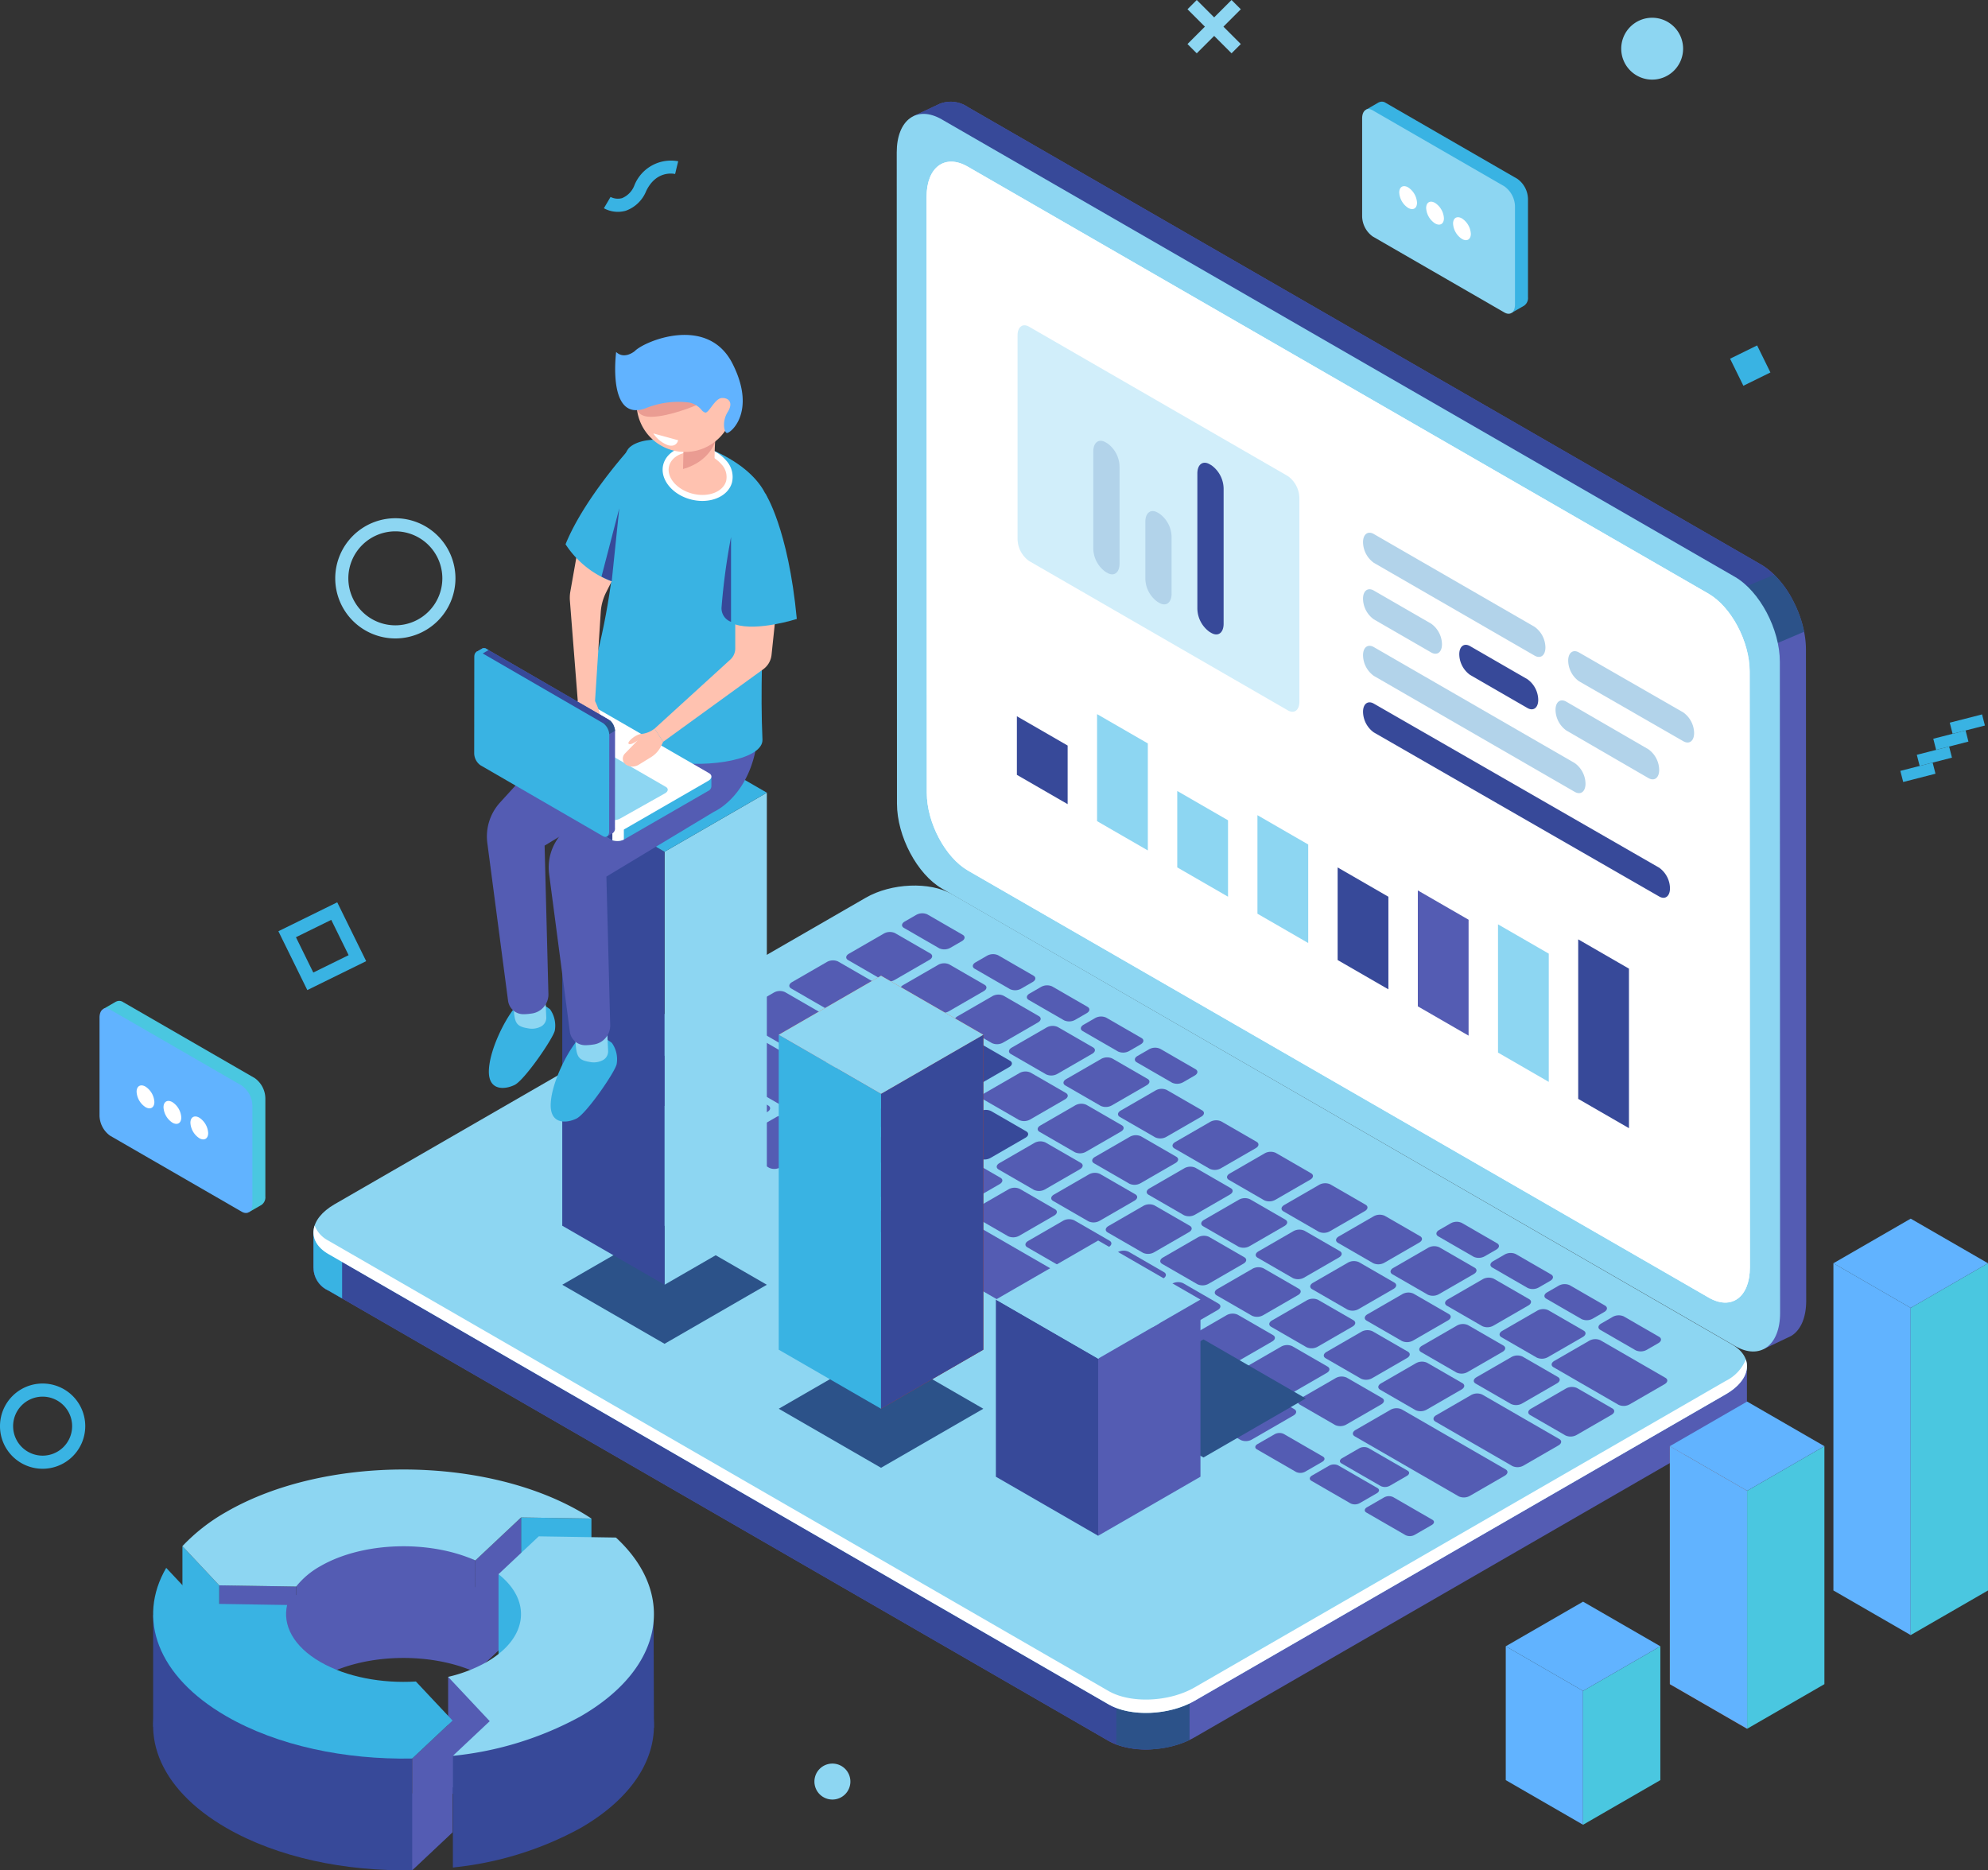 <svg xmlns="http://www.w3.org/2000/svg" width="306.958" height="288.831" viewBox="0 0 306.958 288.831">
  <rect x="0" y="0" width="306.958" height="288.831" fill="#333333" stroke="none"/>
  <g id="ent-sol" transform="translate(-1048.285 204.315)">
    <g id="Group_1738" data-name="Group 1738" transform="translate(1096.685 -188.619)">
      <g id="Group_1737" data-name="Group 1737">
        <g id="Group_1735" data-name="Group 1735" transform="translate(90.061)">
          <path id="Path_2871" data-name="Path 2871" d="M1325.8-116.518l-122.448-70.637a4.692,4.692,0,0,0-4.192-.564l0-.014-.2.093-.049.023-3.986,1.875,4.328,2.154c0,.082-.009.157-.009.239l.037,100.572c0,5.033,3.118,10.909,6.958,13.125L1325.421-.9l.677,5.609,4.353-2.076c1.434-.842,2.342-2.746,2.341-5.457l-.038-100.572C1332.752-108.427,1329.637-114.3,1325.8-116.518Z" transform="translate(-1192.366 187.993)" fill="#545cb3"/>
          <path id="Path_2872" data-name="Path 2872" d="M1325.8-116.518l-122.448-70.637a4.692,4.692,0,0,0-4.192-.564l0-.014-.2.093-.049.023-3.986,1.875,4.328,2.154c0,.082-.009.157-.009.239l.024,66.283,55.727,44.029,75.663-38.078A13.722,13.722,0,0,0,1325.8-116.518Z" transform="translate(-1192.366 187.993)" fill="#374999"/>
          <path id="Path_2873" data-name="Path 2873" d="M1332.661-112.024l-12,5.048,9.06,6.98,7.566-3.221A17.607,17.607,0,0,0,1332.661-112.024Z" transform="translate(-1197.185 185.082)" fill="#2c5289"/>
          <path id="Path_2874" data-name="Path 2874" d="M1321.707,4.255,1199.259-66.382c-3.841-2.216-6.956-8.092-6.958-13.125l-.037-100.571c0-5.033,3.11-7.317,6.951-5.1l122.448,70.637c3.841,2.216,6.956,8.092,6.958,13.125l.038,100.572C1328.66,4.185,1325.548,6.469,1321.707,4.255Z" transform="translate(-1192.264 187.918)" fill="#8dd6f2"/>
          <path id="Path_2875" data-name="Path 2875" d="M1317.818-2.932,1203.457-68.871c-3.514-2.027-6.365-7.4-6.366-12.01l-.035-92.031c0-4.606,2.847-6.7,6.361-4.669l114.361,65.939c3.514,2.027,6.364,7.4,6.366,12.01l.035,92.031C1324.18-3,1321.332-.9,1317.818-2.932Z" transform="translate(-1192.448 187.624)" fill="#fff"/>
          <path id="Path_2876" data-name="Path 2876" d="M1317.818-2.932,1203.457-68.871c-3.514-2.027-6.365-7.4-6.366-12.01l-.035-92.031c0-4.606,2.847-6.7,6.361-4.669l114.361,65.939c3.514,2.027,6.364,7.4,6.366,12.01l.035,92.031C1324.18-3,1321.332-.9,1317.818-2.932Z" transform="translate(-1192.448 187.624)" fill="#fff"/>
        </g>
        <path id="Path_2877" data-name="Path 2877" d="M1319.947,12.5l-16.467-2.174L1197.189-51.042c-3.408-1.968-9.36-1.72-13.3.551l-75.318,43.47-9.957-1.315v5.649l.01,0A3.876,3.876,0,0,0,1100.914.8l120.46,69.548c3.408,1.968,9.36,1.72,13.3-.551l82.025-47.341c2.214-1.278,3.317-2.924,3.252-4.471h0Z" transform="translate(-1098.614 182.796)" fill="#545cb3"/>
        <path id="Path_2878" data-name="Path 2878" d="M1240.082-25.411l-7.551-4.36h-83.025L1108.575-6.155l-9.957-1.315v5.649l.01,0a3.876,3.876,0,0,0,2.286,3.489l120.46,69.548a12.466,12.466,0,0,0,6.861,1.286Z" transform="translate(-1098.614 181.929)" fill="#374999"/>
        <path id="Path_2879" data-name="Path 2879" d="M1103.037-6l-4.419-.583V-.932l.01,0a3.876,3.876,0,0,0,2.286,3.489l2.123,1.226Z" transform="translate(-1098.614 181.041)" fill="#39b3e3"/>
        <path id="Path_2880" data-name="Path 2880" d="M1227.529,75.3a15.425,15.425,0,0,0,11.3-.7V62h-11.3Z" transform="translate(-1103.554 178.412)" fill="#2c5289"/>
        <path id="Path_2881" data-name="Path 2881" d="M1221.375,64.337,1100.914-5.211c-3.408-1.968-2.98-5.4.954-7.676l82.025-47.341c3.935-2.271,9.887-2.519,13.3-.551l120.46,69.548c3.408,1.968,2.98,5.4-.954,7.676l-82.025,47.34C1230.735,66.057,1224.783,66.3,1221.375,64.337Z" transform="translate(-1098.614 183.169)" fill="#8dd6f2"/>
        <path id="Path_2882" data-name="Path 2882" d="M1316.695,16.474,1234.67,63.815c-3.935,2.271-9.887,2.519-13.3.551L1100.915-5.182A4.479,4.479,0,0,1,1098.8-7.5c-.533,1.613.146,3.243,2.119,4.381l120.46,69.548c3.408,1.968,9.36,1.72,13.3-.551l82.025-47.341c2.645-1.527,3.7-3.579,3.073-5.359A6.4,6.4,0,0,1,1316.695,16.474Z" transform="translate(-1098.614 181.076)" fill="#fff"/>
        <g id="Group_1736" data-name="Group 1736" transform="translate(47.789 125.344)">
          <path id="Path_2883" data-name="Path 2883" d="M1154.052-27.208l-5.45-3.148c-.437-.252-.383-.693.122-.986l6.434-3.714a1.9,1.9,0,0,1,1.707-.07l5.451,3.147c.437.252.383.693-.123.986l-6.432,3.714A1.9,1.9,0,0,1,1154.052-27.208Z" transform="translate(-1148.307 56.798)" fill="#545cb3"/>
          <path id="Path_2884" data-name="Path 2884" d="M1162.805-22.155l-5.451-3.147c-.437-.253-.383-.694.123-.986L1163.91-30a1.9,1.9,0,0,1,1.708-.07l5.45,3.147c.438.253.383.694-.122.986l-6.434,3.714A1.894,1.894,0,0,1,1162.805-22.155Z" transform="translate(-1148.642 56.604)" fill="#545cb3"/>
          <path id="Path_2885" data-name="Path 2885" d="M1171.557-17.1l-5.45-3.147c-.438-.253-.383-.694.122-.986l6.434-3.714a1.9,1.9,0,0,1,1.707-.071l5.451,3.147c.438.253.383.694-.123.986l-6.433,3.715A1.9,1.9,0,0,1,1171.557-17.1Z" transform="translate(-1148.978 56.41)" fill="#545cb3"/>
          <path id="Path_2886" data-name="Path 2886" d="M1183.662-21.252l-5.45-3.147c-.437-.253-.383-.694.122-.986l5.4-3.118a1.894,1.894,0,0,1,1.707-.071l5.451,3.147c.438.253.383.694-.123.986l-5.4,3.118A1.9,1.9,0,0,1,1183.662-21.252Z" transform="translate(-1149.442 56.546)" fill="#545cb3"/>
          <path id="Path_2887" data-name="Path 2887" d="M1192.415-16.2l-5.451-3.147c-.438-.253-.383-.694.123-.986l5.4-3.118a1.9,1.9,0,0,1,1.708-.071l5.45,3.147c.438.253.383.694-.122.986l-5.4,3.119A1.9,1.9,0,0,1,1192.415-16.2Z" transform="translate(-1149.777 56.353)" fill="#545cb3"/>
          <path id="Path_2888" data-name="Path 2888" d="M1201.167-11.146l-5.45-3.147c-.437-.252-.383-.693.122-.986l5.4-3.118a1.9,1.9,0,0,1,1.707-.071l5.451,3.148c.438.252.383.693-.123.986l-5.4,3.118A1.9,1.9,0,0,1,1201.167-11.146Z" transform="translate(-1150.112 56.159)" fill="#545cb3"/>
          <path id="Path_2889" data-name="Path 2889" d="M1209.92-6.092l-5.451-3.148c-.437-.252-.383-.693.123-.986l5.4-3.118a1.9,1.9,0,0,1,1.708-.07l5.45,3.147c.438.253.383.693-.122.986l-5.4,3.118A1.9,1.9,0,0,1,1209.92-6.092Z" transform="translate(-1150.448 55.965)" fill="#545cb3"/>
          <path id="Path_2890" data-name="Path 2890" d="M1218.672-1.039l-5.45-3.147c-.439-.253-.383-.694.122-.986l5.4-3.119a1.9,1.9,0,0,1,1.707-.07l5.451,3.147c.438.253.383.694-.123.986l-5.4,3.118A1.894,1.894,0,0,1,1218.672-1.039Z" transform="translate(-1150.783 55.772)" fill="#545cb3"/>
          <path id="Path_2891" data-name="Path 2891" d="M1227.425,4.014,1221.974.868c-.437-.253-.383-.694.122-.986l5.4-3.118a1.894,1.894,0,0,1,1.707-.071l5.451,3.147c.437.253.382.694-.122.986l-5.4,3.119A1.9,1.9,0,0,1,1227.425,4.014Z" transform="translate(-1151.119 55.578)" fill="#545cb3"/>
          <path id="Path_2892" data-name="Path 2892" d="M1236.177,9.067l-5.451-3.147c-.438-.253-.383-.693.123-.986l5.4-3.118a1.9,1.9,0,0,1,1.707-.071l5.45,3.148c.439.252.383.693-.122.986L1237.884,9A1.9,1.9,0,0,1,1236.177,9.067Z" transform="translate(-1151.454 55.384)" fill="#545cb3"/>
          <path id="Path_2893" data-name="Path 2893" d="M1244.929,14.121l-5.45-3.148c-.438-.252-.383-.693.122-.986L1245,6.87a1.9,1.9,0,0,1,1.707-.07l5.451,3.147c.438.253.383.693-.123.986l-5.4,3.118A1.9,1.9,0,0,1,1244.929,14.121Z" transform="translate(-1151.79 55.191)" fill="#545cb3"/>
          <path id="Path_2894" data-name="Path 2894" d="M1253.682,19.174l-5.451-3.147c-.438-.253-.383-.694.123-.986l5.4-3.119a1.9,1.9,0,0,1,1.708-.07l5.45,3.147c.438.253.383.694-.122.986l-5.4,3.118A1.894,1.894,0,0,1,1253.682,19.174Z" transform="translate(-1152.125 54.997)" fill="#545cb3"/>
          <path id="Path_2895" data-name="Path 2895" d="M1262.434,24.227l-5.45-3.147c-.438-.253-.383-.694.122-.986l5.4-3.118a1.894,1.894,0,0,1,1.707-.071l5.451,3.147c.438.253.383.694-.123.986l-5.4,3.118A1.9,1.9,0,0,1,1262.434,24.227Z" transform="translate(-1152.461 54.803)" fill="#545cb3"/>
          <path id="Path_2896" data-name="Path 2896" d="M1196.558-23.644l-5.45-3.148c-.437-.252-.383-.693.122-.986l5.4-3.118a1.9,1.9,0,0,1,1.707-.07l5.451,3.147c.438.253.383.693-.123.986l-5.4,3.118A1.9,1.9,0,0,1,1196.558-23.644Z" transform="translate(-1149.936 56.638)" fill="#374999"/>
          <path id="Path_2897" data-name="Path 2897" d="M1187.675-28.773l-5.45-3.147c-.438-.253-.383-.694.122-.986l5.4-3.118a1.894,1.894,0,0,1,1.707-.071l5.451,3.147c.438.253.383.694-.123.986l-5.4,3.118A1.9,1.9,0,0,1,1187.675-28.773Z" transform="translate(-1149.595 56.835)" fill="#374999"/>
          <path id="Path_2898" data-name="Path 2898" d="M1178.527-34.054l-11.739-6.778c-.438-.252-.383-.693.123-.986l5.4-3.118a1.9,1.9,0,0,1,1.708-.07l11.738,6.777c.438.253.383.694-.122.986l-5.4,3.118A1.894,1.894,0,0,1,1178.527-34.054Z" transform="translate(-1149.004 57.176)" fill="#545cb3"/>
          <path id="Path_2899" data-name="Path 2899" d="M1184.835-40.25l-9.526-5.5c-.438-.252-.383-.693.123-.986l5.4-3.118a1.9,1.9,0,0,1,1.708-.07l9.526,5.5c.438.253.383.693-.123.986l-5.4,3.118A1.9,1.9,0,0,1,1184.835-40.25Z" transform="translate(-1149.33 57.365)" fill="#545cb3"/>
          <path id="Path_2900" data-name="Path 2900" d="M1205.311-18.591l-5.451-3.147c-.437-.253-.383-.694.123-.986l5.4-3.119a1.9,1.9,0,0,1,1.708-.07l5.45,3.147c.438.253.383.694-.122.986l-5.4,3.118A1.894,1.894,0,0,1,1205.311-18.591Z" transform="translate(-1150.271 56.444)" fill="#374999"/>
          <path id="Path_2901" data-name="Path 2901" d="M1214.063-13.538l-5.45-3.147c-.437-.253-.383-.694.122-.986l5.4-3.118a1.894,1.894,0,0,1,1.707-.071l5.451,3.147c.438.253.383.694-.123.986l-5.4,3.118A1.9,1.9,0,0,1,1214.063-13.538Z" transform="translate(-1150.607 56.251)" fill="#545cb3"/>
          <path id="Path_2902" data-name="Path 2902" d="M1222.816-8.485l-5.451-3.147c-.438-.253-.383-.694.123-.986l5.4-3.118a1.9,1.9,0,0,1,1.708-.071l5.45,3.147c.438.253.383.694-.122.986l-5.4,3.119A1.9,1.9,0,0,1,1222.816-8.485Z" transform="translate(-1150.942 56.057)" fill="#545cb3"/>
          <path id="Path_2903" data-name="Path 2903" d="M1231.568-3.432l-5.45-3.147c-.438-.252-.383-.693.122-.986l5.4-3.118a1.9,1.9,0,0,1,1.707-.07l5.451,3.147c.438.252.383.693-.123.986l-5.4,3.118A1.9,1.9,0,0,1,1231.568-3.432Z" transform="translate(-1151.278 55.863)" fill="#545cb3"/>
          <path id="Path_2904" data-name="Path 2904" d="M1240.321,1.622l-5.451-3.147c-.437-.253-.383-.694.123-.986l5.4-3.119a1.9,1.9,0,0,1,1.708-.07l5.45,3.147c.438.253.383.694-.122.986l-5.4,3.118A1.9,1.9,0,0,1,1240.321,1.622Z" transform="translate(-1151.613 55.67)" fill="#545cb3"/>
          <path id="Path_2905" data-name="Path 2905" d="M1249.073,6.675l-5.45-3.147c-.437-.253-.383-.694.122-.986l5.4-3.118a1.894,1.894,0,0,1,1.707-.071L1256.3,2.5c.437.253.383.694-.123.986l-5.4,3.118A1.9,1.9,0,0,1,1249.073,6.675Z" transform="translate(-1151.949 55.476)" fill="#545cb3"/>
          <path id="Path_2906" data-name="Path 2906" d="M1257.826,11.728l-5.451-3.147c-.438-.253-.383-.694.123-.986l5.4-3.118a1.9,1.9,0,0,1,1.708-.071l5.45,3.147c.438.253.383.694-.122.986l-5.4,3.119A1.9,1.9,0,0,1,1257.826,11.728Z" transform="translate(-1152.284 55.283)" fill="#545cb3"/>
          <path id="Path_2907" data-name="Path 2907" d="M1266.578,16.781l-5.45-3.147c-.438-.252-.383-.693.122-.986l5.4-3.118a1.9,1.9,0,0,1,1.707-.071l5.451,3.148c.438.252.383.693-.123.986l-5.4,3.118A1.9,1.9,0,0,1,1266.578,16.781Z" transform="translate(-1152.62 55.089)" fill="#545cb3"/>
          <path id="Path_2908" data-name="Path 2908" d="M1275.331,21.835l-5.451-3.148c-.438-.252-.383-.693.122-.986l5.4-3.118a1.9,1.9,0,0,1,1.707-.07l5.451,3.147c.438.253.383.693-.122.986l-5.4,3.118A1.9,1.9,0,0,1,1275.331,21.835Z" transform="translate(-1152.955 54.895)" fill="#545cb3"/>
          <path id="Path_2909" data-name="Path 2909" d="M1290.633,30.67,1278.741,23.8c-.437-.253-.383-.694.123-.986l5.4-3.119a1.9,1.9,0,0,1,1.708-.07l11.892,6.865c.438.253.383.694-.123.986l-5.4,3.119A1.9,1.9,0,0,1,1290.633,30.67Z" transform="translate(-1153.295 54.699)" fill="#545cb3"/>
          <path id="Path_2910" data-name="Path 2910" d="M1307.747,20.875l-10.037-5.8c-.438-.253-.383-.694.122-.986l5.4-3.118a1.9,1.9,0,0,1,1.707-.071l10.038,5.8c.438.253.383.694-.123.986l-5.4,3.119A1.9,1.9,0,0,1,1307.747,20.875Z" transform="translate(-1154.021 55.033)" fill="#545cb3"/>
          <path id="Path_2911" data-name="Path 2911" d="M1220.638-19.58l-5.45-3.147c-.438-.253-.383-.694.122-.986l5.4-3.118a1.894,1.894,0,0,1,1.707-.071l5.451,3.147c.438.253.383.694-.123.986l-5.4,3.118A1.9,1.9,0,0,1,1220.638-19.58Z" transform="translate(-1150.859 56.482)" fill="#545cb3"/>
          <path id="Path_2912" data-name="Path 2912" d="M1211.668-24.759l-5.45-3.147c-.437-.253-.383-.694.122-.986l5.4-3.118a1.894,1.894,0,0,1,1.707-.071l5.451,3.147c.438.253.383.694-.123.986l-5.4,3.119A1.9,1.9,0,0,1,1211.668-24.759Z" transform="translate(-1150.515 56.681)" fill="#545cb3"/>
          <path id="Path_2913" data-name="Path 2913" d="M1202.7-29.938l-5.451-3.147c-.438-.253-.383-.694.123-.986l5.4-3.118a1.9,1.9,0,0,1,1.707-.071l5.45,3.147c.439.253.383.694-.122.986l-5.4,3.119A1.9,1.9,0,0,1,1202.7-29.938Z" transform="translate(-1150.171 56.879)" fill="#374999"/>
          <path id="Path_2914" data-name="Path 2914" d="M1193.728-35.117l-5.451-3.147c-.438-.253-.383-.694.123-.986l5.4-3.118a1.9,1.9,0,0,1,1.708-.071l5.45,3.147c.438.253.383.694-.122.987l-5.4,3.118A1.9,1.9,0,0,1,1193.728-35.117Z" transform="translate(-1149.828 57.078)" fill="#545cb3"/>
          <path id="Path_2915" data-name="Path 2915" d="M1229.391-14.527l-5.451-3.147c-.438-.253-.383-.694.123-.986l5.4-3.118a1.9,1.9,0,0,1,1.708-.071l5.45,3.148c.438.252.383.693-.122.986l-5.4,3.118A1.9,1.9,0,0,1,1229.391-14.527Z" transform="translate(-1151.194 56.289)" fill="#545cb3"/>
          <path id="Path_2916" data-name="Path 2916" d="M1238.143-9.473l-5.45-3.148c-.438-.252-.383-.693.122-.986l5.4-3.118a1.9,1.9,0,0,1,1.707-.07l5.451,3.147c.437.252.383.693-.123.986l-5.4,3.118A1.9,1.9,0,0,1,1238.143-9.473Z" transform="translate(-1151.53 56.095)" fill="#545cb3"/>
          <path id="Path_2917" data-name="Path 2917" d="M1246.9-4.42l-5.451-3.147c-.438-.253-.383-.694.123-.986l5.4-3.119a1.9,1.9,0,0,1,1.708-.07l5.45,3.147c.438.253.383.694-.122.986l-5.4,3.118A1.894,1.894,0,0,1,1246.9-4.42Z" transform="translate(-1151.865 55.901)" fill="#545cb3"/>
          <path id="Path_2918" data-name="Path 2918" d="M1255.648.633l-5.45-3.147c-.437-.253-.383-.694.122-.986l5.4-3.118a1.894,1.894,0,0,1,1.707-.071l5.451,3.147c.438.253.383.694-.123.986l-5.4,3.118A1.9,1.9,0,0,1,1255.648.633Z" transform="translate(-1152.201 55.708)" fill="#545cb3"/>
          <path id="Path_2919" data-name="Path 2919" d="M1264.4,5.686,1258.95,2.54c-.438-.253-.383-.694.123-.986l5.4-3.118a1.9,1.9,0,0,1,1.708-.071l5.45,3.147c.438.253.383.694-.122.986l-5.4,3.119A1.9,1.9,0,0,1,1264.4,5.686Z" transform="translate(-1152.536 55.514)" fill="#545cb3"/>
          <path id="Path_2920" data-name="Path 2920" d="M1273.153,10.739l-5.45-3.147c-.438-.252-.383-.693.122-.986l5.4-3.118a1.9,1.9,0,0,1,1.707-.071l5.451,3.148c.438.252.383.693-.123.986l-5.4,3.118A1.9,1.9,0,0,1,1273.153,10.739Z" transform="translate(-1152.871 55.32)" fill="#545cb3"/>
          <path id="Path_2921" data-name="Path 2921" d="M1281.906,15.793l-5.451-3.147c-.438-.253-.383-.694.122-.986l5.4-3.119a1.9,1.9,0,0,1,1.707-.07l5.451,3.147c.438.253.383.694-.122.986l-5.4,3.118A1.9,1.9,0,0,1,1281.906,15.793Z" transform="translate(-1153.207 55.127)" fill="#545cb3"/>
          <path id="Path_2922" data-name="Path 2922" d="M1290.658,20.846l-5.451-3.147c-.437-.253-.383-.694.123-.986l5.4-3.118a1.894,1.894,0,0,1,1.707-.071l5.45,3.147c.438.253.383.694-.122.986l-5.4,3.118A1.894,1.894,0,0,1,1290.658,20.846Z" transform="translate(-1153.542 54.933)" fill="#545cb3"/>
          <path id="Path_2923" data-name="Path 2923" d="M1299.41,25.9l-5.45-3.147c-.438-.253-.383-.694.122-.986l5.4-3.118a1.894,1.894,0,0,1,1.707-.071l5.451,3.147c.438.253.383.694-.123.986l-5.4,3.119A1.9,1.9,0,0,1,1299.41,25.9Z" transform="translate(-1153.878 54.739)" fill="#545cb3"/>
          <path id="Path_2924" data-name="Path 2924" d="M1216.03-32.079l-5.451-3.147c-.437-.253-.383-.694.123-.986l5.4-3.118a1.9,1.9,0,0,1,1.708-.071l5.45,3.147c.438.253.383.694-.122.986l-5.4,3.119A1.9,1.9,0,0,1,1216.03-32.079Z" transform="translate(-1150.682 56.961)" fill="#545cb3"/>
          <path id="Path_2925" data-name="Path 2925" d="M1207.321-37.107l-5.451-3.147c-.437-.253-.383-.694.123-.986l5.4-3.118a1.9,1.9,0,0,1,1.708-.071l5.45,3.147c.438.253.383.694-.122.986l-5.4,3.119A1.9,1.9,0,0,1,1207.321-37.107Z" transform="translate(-1150.348 57.154)" fill="#545cb3"/>
          <path id="Path_2926" data-name="Path 2926" d="M1198.612-42.135l-5.451-3.147c-.438-.253-.383-.694.123-.986l5.4-3.118a1.9,1.9,0,0,1,1.708-.071l5.45,3.147c.438.253.383.694-.122.986l-5.4,3.118A1.894,1.894,0,0,1,1198.612-42.135Z" transform="translate(-1150.015 57.347)" fill="#545cb3"/>
          <path id="Path_2927" data-name="Path 2927" d="M1189.9-47.163l-5.451-3.147c-.438-.253-.383-.694.123-.986l5.4-3.118a1.9,1.9,0,0,1,1.708-.071l5.45,3.147c.438.253.383.694-.122.986l-5.4,3.118A1.894,1.894,0,0,1,1189.9-47.163Z" transform="translate(-1149.681 57.54)" fill="#545cb3"/>
          <path id="Path_2928" data-name="Path 2928" d="M1198.858-52.249l-5.45-3.148c-.437-.252-.383-.693.122-.986l1.786-1.03a1.894,1.894,0,0,1,1.707-.071l5.451,3.147c.438.253.383.694-.123.986l-1.785,1.031A1.9,1.9,0,0,1,1198.858-52.249Z" transform="translate(-1150.024 57.655)" fill="#545cb3"/>
          <path id="Path_2929" data-name="Path 2929" d="M1210.223-45.688l-5.45-3.147c-.438-.253-.383-.694.122-.986l1.786-1.031a1.9,1.9,0,0,1,1.707-.07l5.451,3.147c.438.253.383.693-.123.986l-1.785,1.031A1.9,1.9,0,0,1,1210.223-45.688Z" transform="translate(-1150.46 57.403)" fill="#545cb3"/>
          <path id="Path_2930" data-name="Path 2930" d="M1218.9-40.681l-5.451-3.147c-.438-.253-.382-.693.123-.986l1.785-1.031a1.9,1.9,0,0,1,1.708-.07l5.45,3.147c.438.253.383.694-.122.986l-1.786,1.031A1.9,1.9,0,0,1,1218.9-40.681Z" transform="translate(-1150.792 57.211)" fill="#545cb3"/>
          <path id="Path_2931" data-name="Path 2931" d="M1227.569-35.674l-5.451-3.147c-.438-.252-.383-.693.123-.986l1.785-1.03a1.894,1.894,0,0,1,1.707-.071l5.451,3.147c.437.253.383.694-.123.986l-1.785,1.031A1.9,1.9,0,0,1,1227.569-35.674Z" transform="translate(-1151.124 57.019)" fill="#545cb3"/>
          <path id="Path_2932" data-name="Path 2932" d="M1236.241-30.666l-5.45-3.148c-.438-.252-.383-.693.122-.986l1.786-1.03a1.894,1.894,0,0,1,1.707-.071l5.451,3.147c.438.253.383.694-.123.986l-1.785,1.031A1.9,1.9,0,0,1,1236.241-30.666Z" transform="translate(-1151.457 56.827)" fill="#545cb3"/>
          <path id="Path_2933" data-name="Path 2933" d="M1284.659-2.712l-5.45-3.147c-.437-.253-.383-.694.122-.986l1.786-1.031a1.894,1.894,0,0,1,1.707-.071l5.45,3.147c.439.253.383.694-.122.986l-1.785,1.031A1.9,1.9,0,0,1,1284.659-2.712Z" transform="translate(-1153.313 55.756)" fill="#545cb3"/>
          <path id="Path_2934" data-name="Path 2934" d="M1293.332,2.295l-5.451-3.147c-.437-.253-.383-.694.123-.986l1.785-1.031a1.9,1.9,0,0,1,1.707-.071l5.451,3.147c.438.253.383.694-.122.986l-1.786,1.031A1.9,1.9,0,0,1,1293.332,2.295Z" transform="translate(-1153.645 55.564)" fill="#545cb3"/>
          <path id="Path_2935" data-name="Path 2935" d="M1302,7.3l-5.45-3.147c-.438-.253-.383-.694.122-.986l1.786-1.031a1.9,1.9,0,0,1,1.707-.071l5.451,3.148c.438.252.383.693-.123.986l-1.785,1.03A1.9,1.9,0,0,1,1302,7.3Z" transform="translate(-1153.977 55.372)" fill="#545cb3"/>
          <path id="Path_2936" data-name="Path 2936" d="M1310.677,12.309l-5.45-3.147c-.439-.253-.383-.694.122-.986l1.785-1.031a1.9,1.9,0,0,1,1.708-.07l5.45,3.147c.438.252.383.693-.122.986l-1.786,1.031A1.9,1.9,0,0,1,1310.677,12.309Z" transform="translate(-1154.309 55.18)" fill="#545cb3"/>
          <path id="Path_2937" data-name="Path 2937" d="M1224.782-27.026l-5.45-3.147c-.439-.252-.383-.693.122-.986l5.4-3.118a1.9,1.9,0,0,1,1.707-.071l5.451,3.148c.437.252.383.693-.123.986l-5.4,3.118A1.9,1.9,0,0,1,1224.782-27.026Z" transform="translate(-1151.017 56.768)" fill="#545cb3"/>
          <path id="Path_2938" data-name="Path 2938" d="M1233.535-21.972l-5.451-3.147c-.438-.253-.383-.694.122-.986l5.4-3.119a1.9,1.9,0,0,1,1.707-.07l5.451,3.147c.438.253.383.694-.122.986l-5.4,3.118A1.9,1.9,0,0,1,1233.535-21.972Z" transform="translate(-1151.353 56.574)" fill="#545cb3"/>
          <path id="Path_2939" data-name="Path 2939" d="M1242.287-16.919l-5.451-3.147c-.437-.253-.383-.694.123-.986l5.4-3.118a1.894,1.894,0,0,1,1.707-.071l5.45,3.147c.438.253.383.694-.122.986l-5.4,3.118A1.894,1.894,0,0,1,1242.287-16.919Z" transform="translate(-1151.688 56.38)" fill="#545cb3"/>
          <path id="Path_2940" data-name="Path 2940" d="M1251.039-11.866l-5.45-3.147c-.438-.253-.383-.694.122-.986l5.4-3.118a1.894,1.894,0,0,1,1.707-.071l5.451,3.147c.437.253.383.694-.123.986l-5.4,3.119A1.9,1.9,0,0,1,1251.039-11.866Z" transform="translate(-1152.024 56.187)" fill="#545cb3"/>
          <path id="Path_2941" data-name="Path 2941" d="M1259.792-6.813l-5.451-3.147c-.438-.253-.383-.693.123-.986l5.4-3.118a1.9,1.9,0,0,1,1.708-.071l5.45,3.148c.438.252.383.693-.122.986l-5.4,3.118A1.9,1.9,0,0,1,1259.792-6.813Z" transform="translate(-1152.359 55.993)" fill="#545cb3"/>
          <path id="Path_2942" data-name="Path 2942" d="M1268.544-1.759l-5.45-3.148c-.437-.252-.383-.693.122-.986l5.4-3.118a1.9,1.9,0,0,1,1.707-.07l5.451,3.147c.437.253.383.693-.123.986l-5.4,3.118A1.9,1.9,0,0,1,1268.544-1.759Z" transform="translate(-1152.695 55.799)" fill="#545cb3"/>
          <path id="Path_2943" data-name="Path 2943" d="M1277.3,3.294,1271.846.148c-.438-.253-.383-.694.123-.986l5.4-3.119a1.9,1.9,0,0,1,1.708-.07l5.45,3.147c.438.253.383.694-.122.986L1279,3.223A1.894,1.894,0,0,1,1277.3,3.294Z" transform="translate(-1153.03 55.606)" fill="#545cb3"/>
          <path id="Path_2944" data-name="Path 2944" d="M1286.049,8.347,1280.6,5.2c-.437-.253-.383-.694.122-.986l5.4-3.118a1.894,1.894,0,0,1,1.707-.071l5.451,3.147c.438.253.383.694-.123.986l-5.4,3.118A1.9,1.9,0,0,1,1286.049,8.347Z" transform="translate(-1153.366 55.412)" fill="#545cb3"/>
          <path id="Path_2945" data-name="Path 2945" d="M1294.8,13.4l-5.451-3.147c-.438-.253-.383-.694.123-.986l5.4-3.118a1.9,1.9,0,0,1,1.708-.071l5.45,3.148c.438.252.383.693-.122.986l-5.4,3.118A1.9,1.9,0,0,1,1294.8,13.4Z" transform="translate(-1153.701 55.218)" fill="#545cb3"/>
          <path id="Path_2946" data-name="Path 2946" d="M1174.321-26.645l-16.052-9.268c-.438-.252-.383-.693.123-.986l5.4-3.118a1.9,1.9,0,0,1,1.708-.07l16.051,9.268c.438.252.383.693-.122.986l-5.4,3.118A1.9,1.9,0,0,1,1174.321-26.645Z" transform="translate(-1148.677 56.988)" fill="#545cb3"/>
          <path id="Path_2947" data-name="Path 2947" d="M1281.846,35.435l-16.052-9.268c-.438-.253-.383-.694.123-.986l5.4-3.119a1.9,1.9,0,0,1,1.708-.07l16.051,9.268c.438.252.383.693-.122.986l-5.4,3.118A1.9,1.9,0,0,1,1281.846,35.435Z" transform="translate(-1152.798 54.609)" fill="#545cb3"/>
          <path id="Path_2948" data-name="Path 2948" d="M1247.267,26.609l-5.451-3.147c-.437-.253-.382-.694.123-.986l6.433-3.715a1.9,1.9,0,0,1,1.708-.07l5.45,3.147c.438.253.383.694-.122.986l-6.434,3.714A1.894,1.894,0,0,1,1247.267,26.609Z" transform="translate(-1151.879 54.735)" fill="#545cb3"/>
          <path id="Path_2949" data-name="Path 2949" d="M1183.576-10.163l-8.717-5.032c-.437-.253-.383-.693.123-.986l6.432-3.714a1.9,1.9,0,0,1,1.708-.071l8.717,5.032c.438.253.383.694-.123.986l-6.433,3.715A1.9,1.9,0,0,1,1183.576-10.163Z" transform="translate(-1149.313 56.217)" fill="#545cb3"/>
          <path id="Path_2950" data-name="Path 2950" d="M1238.7,21.665l-8.717-5.032c-.438-.253-.383-.694.123-.986l6.434-3.714a1.894,1.894,0,0,1,1.707-.071l8.717,5.032c.437.253.383.694-.122.986l-6.433,3.715A1.9,1.9,0,0,1,1238.7,21.665Z" transform="translate(-1151.426 54.997)" fill="#545cb3"/>
          <path id="Path_2951" data-name="Path 2951" d="M1196.2-2.872,1187.487-7.9c-.438-.253-.383-.694.122-.986l6.434-3.714a1.9,1.9,0,0,1,1.708-.071l8.716,5.032c.438.253.383.694-.123.986l-6.434,3.714A1.894,1.894,0,0,1,1196.2-2.872Z" transform="translate(-1149.797 55.937)" fill="#545cb3"/>
          <path id="Path_2952" data-name="Path 2952" d="M1195.823-12.634l37.9,21.881a.519.519,0,0,1,0,.983l-6.561,3.787a1.878,1.878,0,0,1-1.7,0l-37.9-21.88Z" transform="translate(-1149.811 55.929)" fill="#545cb3"/>
          <path id="Path_2953" data-name="Path 2953" d="M1271.783,36.087l6.071,3.505c.359.207.314.568-.1.808l-2.632,1.519a1.552,1.552,0,0,1-1.4.058l-6.071-3.505c-.359-.207-.313-.568.1-.808l2.631-1.519A1.558,1.558,0,0,1,1271.783,36.087Z" transform="translate(-1152.871 54.067)" fill="#545cb3"/>
          <path id="Path_2954" data-name="Path 2954" d="M1262.958,30.992l6.071,3.505c.359.207.315.568-.1.808l-2.632,1.519a1.552,1.552,0,0,1-1.4.058l-6.071-3.505c-.359-.207-.314-.568.1-.808l2.631-1.519A1.558,1.558,0,0,1,1262.958,30.992Z" transform="translate(-1152.533 54.262)" fill="#545cb3"/>
          <path id="Path_2955" data-name="Path 2955" d="M1254.206,25.939l6.071,3.505c.359.207.313.568-.1.808l-2.631,1.519a1.558,1.558,0,0,1-1.4.058l-6.071-3.505c-.359-.207-.314-.568.1-.808L1252.806,26A1.552,1.552,0,0,1,1254.206,25.939Z" transform="translate(-1152.198 54.456)" fill="#545cb3"/>
          <path id="Path_2956" data-name="Path 2956" d="M1267.792,28.2l6.071,3.505c.359.208.314.569-.1.808l-2.631,1.519a1.557,1.557,0,0,1-1.4.059l-6.071-3.505c-.359-.208-.313-.569.1-.808l2.631-1.519A1.557,1.557,0,0,1,1267.792,28.2Z" transform="translate(-1152.718 54.369)" fill="#545cb3"/>
        </g>
      </g>
    </g>
    <g id="Group_1740" data-name="Group 1740" transform="translate(1205.401 -154.076)">
      <path id="Path_2957" data-name="Path 2957" d="M1253.4-92.61,1213.44-115.68a4.256,4.256,0,0,1-1.778-3.4v-31.44c0-1.309.8-1.91,1.778-1.343L1253.4-128.79a4.256,4.256,0,0,1,1.777,3.4v31.44C1255.177-92.644,1254.381-92.043,1253.4-92.61Z" transform="translate(-1211.662 152.074)" fill="#8dd6f2" opacity="0.4"/>
      <g id="Group_1739" data-name="Group 1739" transform="translate(11.694 17.83)">
        <path id="Path_2958" data-name="Path 2958" d="M1225.99-113.132l-.281-.163a4.514,4.514,0,0,1-1.887-3.6v-14.983c0-1.389.844-2.027,1.887-1.425l.281.163a4.516,4.516,0,0,1,1.886,3.6v14.982C1227.875-113.17,1227.031-112.531,1225.99-113.132Z" transform="translate(-1223.822 133.533)" fill="#b2d3ea"/>
        <path id="Path_2959" data-name="Path 2959" d="M1234.347-108.059l-.282-.163a4.516,4.516,0,0,1-1.886-3.6v-8.77c0-1.389.844-2.027,1.886-1.425l.282.162a4.518,4.518,0,0,1,1.886,3.6v8.769C1236.233-108.1,1235.388-107.458,1234.347-108.059Z" transform="translate(-1224.143 133.1)" fill="#b2d3ea"/>
        <path id="Path_2960" data-name="Path 2960" d="M1242.7-103.717l-.282-.163a4.518,4.518,0,0,1-1.886-3.6v-20.873c0-1.389.844-2.027,1.886-1.426l.282.162a4.516,4.516,0,0,1,1.886,3.6v20.873C1244.589-103.754,1243.745-103.116,1242.7-103.717Z" transform="translate(-1224.463 133.398)" fill="#374999"/>
      </g>
    </g>
    <g id="Group_1741" data-name="Group 1741" transform="translate(1258.743 -122.044)">
      <path id="Path_2961" data-name="Path 2961" d="M1293.623-99.787,1268.8-114.12a3.992,3.992,0,0,1-1.668-3.185h0c0-1.227.746-1.792,1.668-1.26l24.826,14.333a3.993,3.993,0,0,1,1.667,3.185h0C1295.29-99.82,1294.544-99.256,1293.623-99.787Z" transform="translate(-1267.13 118.765)" fill="#b2d3ea"/>
      <path id="Path_2962" data-name="Path 2962" d="M1277.653-99.929l-8.855-5.113a3.989,3.989,0,0,1-1.668-3.184h0c0-1.228.746-1.792,1.668-1.261l8.855,5.113a3.992,3.992,0,0,1,1.668,3.185h0C1279.32-99.962,1278.574-99.4,1277.653-99.929Z" transform="translate(-1267.13 118.417)" fill="#b2d3ea"/>
      <path id="Path_2963" data-name="Path 2963" d="M1293.108-91.006l-8.856-5.113a3.993,3.993,0,0,1-1.667-3.185h0c0-1.227.746-1.792,1.667-1.26l8.856,5.113a3.993,3.993,0,0,1,1.667,3.185h0C1294.774-91.039,1294.028-90.475,1293.108-91.006Z" transform="translate(-1267.722 118.075)" fill="#374999"/>
      <path id="Path_2964" data-name="Path 2964" d="M1312.376-79.848l-12.67-7.348a3.994,3.994,0,0,1-1.667-3.185h0c0-1.227.746-1.792,1.667-1.26l12.67,7.348a3.992,3.992,0,0,1,1.667,3.185h0C1314.042-79.881,1313.3-79.316,1312.376-79.848Z" transform="translate(-1268.315 117.733)" fill="#b2d3ea"/>
      <path id="Path_2965" data-name="Path 2965" d="M1299.816-78.054,1268.8-95.963a3.989,3.989,0,0,1-1.668-3.184h0c0-1.228.746-1.792,1.668-1.261L1299.816-82.5a3.99,3.99,0,0,1,1.667,3.184h0C1301.483-78.087,1300.737-77.523,1299.816-78.054Z" transform="translate(-1267.13 118.069)" fill="#b2d3ea"/>
      <path id="Path_2966" data-name="Path 2966" d="M1312.858-61.546,1268.8-86.884a3.989,3.989,0,0,1-1.668-3.184h0c0-1.228.746-1.792,1.668-1.261l44.06,25.338a3.994,3.994,0,0,1,1.666,3.185h0C1314.524-61.579,1313.778-61.014,1312.858-61.546Z" transform="translate(-1267.13 117.721)" fill="#374999"/>
      <path id="Path_2967" data-name="Path 2967" d="M1317.847-85.84,1301.74-95.1a3.994,3.994,0,0,1-1.667-3.185h0c0-1.227.746-1.792,1.667-1.26l16.107,9.261a3.991,3.991,0,0,1,1.667,3.184h0C1319.513-85.873,1318.767-85.309,1317.847-85.84Z" transform="translate(-1268.393 118.036)" fill="#b2d3ea"/>
    </g>
    <g id="Group_1742" data-name="Group 1742" transform="translate(1205.297 -94.032)">
      <path id="Path_2968" data-name="Path 2968" d="M1219.393-84.771l-7.838-4.525v9.05l7.838,4.525Z" transform="translate(-1211.555 89.623)" fill="#374999"/>
      <path id="Path_2969" data-name="Path 2969" d="M1232.268-85.111l-7.838-4.525V-73.11l7.838,4.525Z" transform="translate(-1212.048 89.637)" fill="#8dd6f2"/>
      <path id="Path_2970" data-name="Path 2970" d="M1245.143-72.768l-7.838-4.525v11.8l7.838,4.525Z" transform="translate(-1212.542 89.163)" fill="#8dd6f2"/>
      <path id="Path_2971" data-name="Path 2971" d="M1258.018-68.881l-7.838-4.525v15.215l7.838,4.525Z" transform="translate(-1213.035 89.014)" fill="#8dd6f2"/>
      <path id="Path_2972" data-name="Path 2972" d="M1270.893-60.492l-7.838-4.525v14.3l7.838,4.525Z" transform="translate(-1213.529 88.693)" fill="#374999"/>
      <path id="Path_2973" data-name="Path 2973" d="M1283.768-56.8l-7.838-4.525v17.9l7.838,4.525Z" transform="translate(-1214.022 88.552)" fill="#545cb3"/>
      <path id="Path_2974" data-name="Path 2974" d="M1296.643-51.354l-7.838-4.525v19.805l7.838,4.525Z" transform="translate(-1214.516 88.343)" fill="#8dd6f2"/>
      <path id="Path_2975" data-name="Path 2975" d="M1309.518-48.943l-7.838-4.525v24.635l7.838,4.525Z" transform="translate(-1215.009 88.25)" fill="#374999"/>
    </g>
    <g id="Group_1743" data-name="Group 1743" transform="translate(1341.709 -93.988)">
      <rect id="Rectangle_206" data-name="Rectangle 206" width="1.772" height="5.147" transform="matrix(0.248, 0.969, -0.969, 0.248, 12.617, 0)" fill="#39b3e3"/>
      <rect id="Rectangle_207" data-name="Rectangle 207" width="1.772" height="5.147" transform="matrix(0.248, 0.969, -0.969, 0.248, 10.073, 2.481)" fill="#39b3e3"/>
      <rect id="Rectangle_208" data-name="Rectangle 208" width="1.772" height="5.147" transform="matrix(0.248, 0.969, -0.969, 0.248, 7.53, 4.962)" fill="#39b3e3"/>
      <rect id="Rectangle_209" data-name="Rectangle 209" width="1.772" height="5.147" transform="translate(4.986 7.443) rotate(75.624)" fill="#39b3e3"/>
    </g>
    <path id="Path_2976" data-name="Path 2976" d="M1256.677,19.891l-15.795-9.119-15.794,9.119,15.794,9.119Z" transform="translate(-6.776 -8.243)" fill="#2c5289"/>
    <path id="Path_2977" data-name="Path 2977" d="M1204.907,21.546l-15.795-9.119-15.794,9.119,15.794,9.119Z" transform="translate(-4.792 -8.307)" fill="#2c5289"/>
    <path id="Path_2978" data-name="Path 2978" d="M1170.149,1.635l-15.795-9.119L1138.56,1.635l15.794,9.119Z" transform="translate(-3.46 -7.544)" fill="#2c5289"/>
    <g id="Group_1748" data-name="Group 1748" transform="translate(1135.101 -91.019)">
      <g id="Group_1747" data-name="Group 1747">
        <g id="Group_1744" data-name="Group 1744" transform="translate(33.425 37.386)">
          <path id="Path_2979" data-name="Path 2979" d="M1189.742,19.608V-29.027l15.795-9.119V10.489Z" transform="translate(-1173.947 47.265)" fill="#c13d1a"/>
          <path id="Path_2980" data-name="Path 2980" d="M1204.907-38.509l-15.795-9.119-15.795,9.119,15.795,9.119Z" transform="translate(-1173.318 47.628)" fill="#ef602e"/>
          <path id="Path_2981" data-name="Path 2981" d="M1189.112-29.027l-15.795-9.119V10.489l15.795,9.119Z" transform="translate(-1173.318 47.265)" fill="#39b3e3"/>
          <path id="Path_2982" data-name="Path 2982" d="M1189.742,19.608V-29.027l15.795-9.119V10.489Z" transform="translate(-1173.947 47.265)" fill="#374999"/>
          <path id="Path_2983" data-name="Path 2983" d="M1204.907-38.509l-15.795-9.119-15.795,9.119,15.795,9.119Z" transform="translate(-1173.318 47.628)" fill="#8dd6f2"/>
        </g>
        <g id="Group_1745" data-name="Group 1745" transform="translate(66.952 78.279)">
          <path id="Path_2984" data-name="Path 2984" d="M1224.6,40.853V13.5L1240.4,4.377V31.734Z" transform="translate(-1208.81 4.742)" fill="#545cb3"/>
          <path id="Path_2985" data-name="Path 2985" d="M1223.975,13.5,1208.18,4.377V31.734l15.795,9.119Z" transform="translate(-1208.18 4.742)" fill="#374999"/>
          <path id="Path_2986" data-name="Path 2986" d="M1239.77,4.014l-15.795-9.119L1208.18,4.014l15.795,9.119Z" transform="translate(-1208.18 5.105)" fill="#8dd6f2"/>
        </g>
        <g id="Group_1746" data-name="Group 1746">
          <path id="Path_2987" data-name="Path 2987" d="M1154.984-1.03V-67.9l15.795-9.119v66.872Z" transform="translate(-1139.19 86.141)" fill="#8dd6f2"/>
          <path id="Path_2988" data-name="Path 2988" d="M1154.355-67.9l-15.795-9.119v66.872l15.795,9.119Z" transform="translate(-1138.56 86.141)" fill="#374999"/>
          <path id="Path_2989" data-name="Path 2989" d="M1170.15-77.385,1154.355-86.5l-15.795,9.119,15.795,9.119Z" transform="translate(-1138.56 86.504)" fill="#39b3e3"/>
        </g>
      </g>
    </g>
    <g id="Group_1753" data-name="Group 1753" transform="translate(1121.498 -152.6)">
      <g id="Group_1750" data-name="Group 1750" transform="translate(1.963)">
        <path id="Path_2990" data-name="Path 2990" d="M1144.876-37.728s-2.608-1.315-4.209.643-3.892,6.582-3.962,9.705,2.472,2.913,3.983,2.173,5.928-7.145,6.2-8.4a4.354,4.354,0,0,0-.74-3.284C1145.718-37.222,1144.876-37.728,1144.876-37.728Z" transform="translate(-1126.85 146.232)" fill="#39b3e3"/>
        <path id="Path_2991" data-name="Path 2991" d="M1145.6-38.389l.12,2.7a1.532,1.532,0,0,1-.764,1.406,3,3,0,0,1-2.012.313c-1.965-.315-2.14-.877-2.28-3.578S1145.6-38.389,1145.6-38.389Z" transform="translate(-1127.002 146.264)" fill="#8dd6f2"/>
        <g id="Group_1749" data-name="Group 1749" transform="translate(0 47.935)">
          <path id="Path_2992" data-name="Path 2992" d="M1134.949-43.13s-2.608-1.316-4.209.643-3.891,6.581-3.962,9.705,2.473,2.913,3.983,2.173,5.928-7.145,6.2-8.4a4.36,4.36,0,0,0-.74-3.284C1135.792-42.624,1134.949-43.13,1134.949-43.13Z" transform="translate(-1126.47 98.504)" fill="#39b3e3"/>
          <path id="Path_2993" data-name="Path 2993" d="M1135.67-43.792l.12,2.7a1.532,1.532,0,0,1-.763,1.406,3.015,3.015,0,0,1-2.012.313c-1.965-.315-2.141-.877-2.281-3.578S1135.67-43.792,1135.67-43.792Z" transform="translate(-1126.622 98.536)" fill="#8dd6f2"/>
          <path id="Path_2994" data-name="Path 2994" d="M1158.777-95.553c-.772-12.559-13.6,1.847-13.6,1.847L1136.4-85.1l-7.907,8.686a7.79,7.79,0,0,0-1.964,6.261l3.2,24.355a2.394,2.394,0,0,0,2.4,2.081,8.286,8.286,0,0,0,1.185-.1,2.976,2.976,0,0,0,2.643-3.158l-.585-22.779,16.605-10.01S1159.548-82.994,1158.777-95.553Z" transform="translate(-1126.458 100.693)" fill="#545cb3"/>
        </g>
        <path id="Path_2995" data-name="Path 2995" d="M1168.7-90.577c-.772-12.559-13.6,1.847-13.6,1.847l-8.78,8.606-7.907,8.687a7.788,7.788,0,0,0-1.964,6.261l3.2,24.355a2.393,2.393,0,0,0,2.4,2.08,8.019,8.019,0,0,0,1.186-.1A2.975,2.975,0,0,0,1145.878-42l-.585-22.779,16.605-10.01S1169.475-78.018,1168.7-90.577Z" transform="translate(-1126.838 148.438)" fill="#545cb3"/>
        <path id="Path_2996" data-name="Path 2996" d="M1161.351-132.35c9.726,4.032,9.532,9.782,9.532,9.782s-1.906,21.078-1.255,35.155c.271,5.884-31.267,6.334-26.563-9.366,5.546-18.511,3.467-33.5,6.063-35.758S1158.836-133.393,1161.351-132.35Z" transform="translate(-1127.076 149.895)" fill="#39b3e3"/>
        <path id="Path_2997" data-name="Path 2997" d="M1164.962-127.194c-.509,1.975-3.1,3.016-5.779,2.324s-4.446-2.852-3.937-4.827,3.1-3.016,5.779-2.324S1165.471-129.168,1164.962-127.194Z" transform="translate(-1127.558 149.837)" fill="#ffc2b0"/>
        <path id="Path_2998" data-name="Path 2998" d="M1160.806-124.211a7.045,7.045,0,0,1-1.758-.227c-2.925-.753-4.842-3.173-4.271-5.392s3.417-3.415,6.346-2.659a6.466,6.466,0,0,1,3.409,2.088,3.718,3.718,0,0,1,.862,3.306C1164.938-125.328,1163.04-124.211,1160.806-124.211Zm-1.464-7.578c-1.806,0-3.316.84-3.665,2.191-.443,1.723,1.173,3.634,3.6,4.261s4.769-.267,5.213-1.992a2.819,2.819,0,0,0-.682-2.485,5.542,5.542,0,0,0-2.922-1.775A6.222,6.222,0,0,0,1159.342-131.789Z" transform="translate(-1127.539 149.856)" fill="#fff"/>
        <path id="Path_2999" data-name="Path 2999" d="M1158.041-132.827a24.075,24.075,0,0,1-.085,3.473c-.053.968,3.34,1.873,4.217,1s.526-1.789.737-5.086S1158.041-132.827,1158.041-132.827Z" transform="translate(-1127.665 149.934)" fill="#ffc2b0"/>
        <path id="Path_3000" data-name="Path 3000" d="M1162.91-133.392s-.836,3.057-4.954,4.23l.063-2.779Z" transform="translate(-1127.665 149.882)" fill="#ea9c92"/>
        <path id="Path_3001" data-name="Path 3001" d="M1165.233-141.694a7.485,7.485,0,0,1-5.374,9.122,7.487,7.487,0,0,1-9.122-5.375,7.487,7.487,0,0,1,5.374-9.122A7.487,7.487,0,0,1,1165.233-141.694Z" transform="translate(-1127.379 150.415)" fill="#ffc2b0"/>
        <path id="Path_3002" data-name="Path 3002" d="M1159.7-139.308s-4.122,1.766-6.976,1.786-2.225-2.37-2.225-2.37l8.472-1.224Z" transform="translate(-1127.377 150.178)" fill="#ea9c92"/>
        <path id="Path_3003" data-name="Path 3003" d="M1151.745-139.2a13.373,13.373,0,0,1,6.741-.889,3.3,3.3,0,0,1,1.9,1.131,1.128,1.128,0,0,0,.576.417c.559.126,1.473-2.192,2.559-2.245s1.81.716.92,2.142-.589,3.021-.18,3.249,4.754-3.1.921-10.69-13.567-3.5-15.081-1.965c0,0-1.6,1.39-2.893.153C1147.213-147.9,1145.759-137.008,1151.745-139.2Z" transform="translate(-1127.247 150.539)" fill="#61b3ff"/>
        <path id="Path_3004" data-name="Path 3004" d="M1165.841-106.238v5.7a2.323,2.323,0,0,1-.757,1.715l-11.7,10.667,1.329,2.033,15.452-11.206a3.14,3.14,0,0,0,1.279-2.214l1.044-9.933Z" transform="translate(-1127.49 148.965)" fill="#ffc2b0"/>
        <path id="Path_3005" data-name="Path 3005" d="M1170.935-125.084s3.549,5.338,4.872,19.39c0,0-6.063,1.961-9.5.847S1170.935-125.084,1170.935-125.084Z" transform="translate(-1127.952 149.563)" fill="#39b3e3"/>
        <path id="Path_3006" data-name="Path 3006" d="M1165.6-118.065a99.026,99.026,0,0,0-1.468,10.932,2.23,2.23,0,0,0,1.468,2.155h0Z" transform="translate(-1127.902 149.294)" fill="#374999"/>
      </g>
      <g id="Group_1751" data-name="Group 1751" transform="translate(1.87 56.552)">
        <path id="Path_3007" data-name="Path 3007" d="M1161.121-80.016l-2.586-.341L1141.842-90a2.321,2.321,0,0,0-2.088.087l-11.829,6.827-1.564-.207v1.557h0a.608.608,0,0,0,.359.548l18.919,10.923a2.321,2.321,0,0,0,2.088-.087l12.882-7.435a.842.842,0,0,0,.511-.7h0Z" transform="translate(-1126.361 91.674)" fill="#39b3e3"/>
        <path id="Path_3008" data-name="Path 3008" d="M1148.578-85.969l-1.187-.685h-13.038l-6.429,3.708-1.564-.207V-81.6h0a.608.608,0,0,0,.359.548l18.919,10.923a1.951,1.951,0,0,0,1.077.2Z" transform="translate(-1126.361 91.538)" fill="#374999"/>
        <path id="Path_3009" data-name="Path 3009" d="M1127.055-82.921l-.694-.092v1.557h0a.608.608,0,0,0,.359.548l.334.192Z" transform="translate(-1126.361 91.399)" fill="#39b3e3"/>
        <path id="Path_3010" data-name="Path 3010" d="M1146.607-69.484a2.421,2.421,0,0,0,1.773-.11v-2.648h-1.773Z" transform="translate(-1127.137 90.986)" fill="#fff"/>
        <path id="Path_3011" data-name="Path 3011" d="M1145.641-71.875,1126.722-82.8c-.535-.31-.467-.849.15-1.206l12.883-7.435a2.321,2.321,0,0,1,2.088-.087L1160.76-80.6c.536.309.468.848-.15,1.2l-12.882,7.435A2.318,2.318,0,0,1,1145.641-71.875Z" transform="translate(-1126.361 91.733)" fill="#fff"/>
        <path id="Path_3012" data-name="Path 3012" d="M1145.437-73.371l-15.731-9.082c-.444-.257-.388-.706.125-1l6.9-3.882a1.933,1.933,0,0,1,1.737-.072l15.73,9.082c.445.257.389.706-.125,1l-6.9,3.881A1.928,1.928,0,0,1,1145.437-73.371Z" transform="translate(-1126.478 91.574)" fill="#8dd6f2"/>
      </g>
      <path id="Path_3013" data-name="Path 3013" d="M1141.036-91.825l-.2,1.306a9.64,9.64,0,0,0,.085,3.347l.233,1.15a1.618,1.618,0,0,0,1.3,1.27h0a.891.891,0,0,0,1.046-.778l.313-2.791s.715.936,1.059.936-.386-2.795-1.166-4.377S1141.036-91.825,1141.036-91.825Z" transform="translate(-1125.041 148.314)" fill="#ffc2b0"/>
      <path id="Path_3014" data-name="Path 3014" d="M1147.412-113.529l-2.03,4.018a7.894,7.894,0,0,0-.831,3.049l-.882,13.742L1141-92.783l-1.212-15.433a5.628,5.628,0,0,1,.069-1.426l1.384-7.826Z" transform="translate(-1125.005 149.271)" fill="#ffc2b0"/>
      <g id="Group_1752" data-name="Group 1752" transform="translate(0 48.369)">
        <path id="Path_3015" data-name="Path 3015" d="M1144.938-71.152l-1.586-2.07-16.682-9.658a2.319,2.319,0,0,1-.966-1.852l.014-13.658-.959-1.252.9-.522h0a.61.61,0,0,1,.654.038l18.906,10.945a2.321,2.321,0,0,1,.966,1.853l-.016,14.873a.842.842,0,0,1-.353.793h0Z" transform="translate(-1124.429 100.242)" fill="#545cb3"/>
        <path id="Path_3016" data-name="Path 3016" d="M1133.4-78.983l-1.186-.687-6.506-11.3.007-7.421-.959-1.252.9-.522h0a.61.61,0,0,1,.654.038l18.906,10.945a1.956,1.956,0,0,1,.713.834Z" transform="translate(-1124.429 100.242)" fill="#374999"/>
        <path id="Path_3017" data-name="Path 3017" d="M1125.184-99.087l-.425-.556.9-.522h0a.61.61,0,0,1,.654.038l.334.192Z" transform="translate(-1124.429 100.242)" fill="#39b3e3"/>
        <path id="Path_3018" data-name="Path 3018" d="M1146.137-88.614a2.42,2.42,0,0,1,.79,1.593l-1.847,1.066-.885-1.538Z" transform="translate(-1125.174 99.796)" fill="#2c5289"/>
        <path id="Path_3019" data-name="Path 3019" d="M1144.306-88.639l-18.9-10.945c-.535-.31-.969.017-.97.731l-.015,14.874a2.32,2.32,0,0,0,.966,1.852l18.906,10.946c.535.31.968-.018.969-.732l.016-14.873A2.32,2.32,0,0,0,1144.306-88.639Z" transform="translate(-1124.416 100.221)" fill="#39b3e3"/>
      </g>
      <path id="Path_3020" data-name="Path 3020" d="M1154.517-85.278l-.3.628a4.2,4.2,0,0,1-1.58,1.751l-1.878,1.158a1.87,1.87,0,0,1-1.917.044l-.063-.038a1.13,1.13,0,0,1-.16-1.736l1.962-2.018s-1.1.845-1.412.5c-.226-.249,1.069-1.466,2.065-1.506a3.922,3.922,0,0,0,1.957-.821Z" transform="translate(-1125.331 148.115)" fill="#ffc2b0"/>
      <path id="Path_3021" data-name="Path 3021" d="M1149.189-132.518s-7.193,7.827-10.1,15.008a14.689,14.689,0,0,0,8.482,6.171C1153.6-109.6,1149.189-132.518,1149.189-132.518Z" transform="translate(-1124.979 149.848)" fill="#39b3e3"/>
      <path id="Path_3022" data-name="Path 3022" d="M1146.441-111.427l1.167-11.264-2.748,10.553A15.916,15.916,0,0,0,1146.441-111.427Z" transform="translate(-1125.2 149.471)" fill="#374999"/>
      <path id="Path_3023" data-name="Path 3023" d="M1155.117-134.182l-1.933-.531a4.668,4.668,0,0,0,2.271,1.821c1.347.37,1.557-.77,1.557-.77Z" transform="translate(-1125.519 149.932)" fill="#fff"/>
    </g>
    <g id="Group_1759" data-name="Group 1759" transform="translate(1071.928 22.622)">
      <g id="Group_1758" data-name="Group 1758" transform="translate(0 0)">
        <g id="Group_1754" data-name="Group 1754" transform="translate(4.524)">
          <path id="Path_3024" data-name="Path 3024" d="M1083.259,67.49l11.877.186a12.614,12.614,0,0,1,3.75-3.154c6.532-3.771,16.8-4.062,23.917-.88L1129.861,57l10.866.169c-.537-.352-1.088-.7-1.669-1.034-15.1-8.72-39.586-8.72-54.688,0a28.74,28.74,0,0,0-6.794,5.294Z" transform="translate(-1077.575 -32.354)" fill="#545cb3"/>
          <path id="Path_3025" data-name="Path 3025" d="M1142.811,39.535V56.782l-10.867-.169V39.365Z" transform="translate(-1079.658 -31.962)" fill="#39b3e3"/>
          <path id="Path_3026" data-name="Path 3026" d="M1124.606,46V63.25l7.057-6.637V39.365Z" transform="translate(-1079.377 -31.962)" fill="#545cb3"/>
          <path id="Path_3027" data-name="Path 3027" d="M1095.834,50.086V67.334L1111.458,54.6l12.044,8.7V46.053l-11.09-5.38s-15.266,4.674-16.06,4.872S1095.834,50.086,1095.834,50.086Z" transform="translate(-1078.273 -32.012)" fill="#545cb3"/>
          <path id="Path_3028" data-name="Path 3028" d="M1083.486,50.269V67.516l11.876.185V50.454Z" transform="translate(-1077.801 -32.379)" fill="#545cb3"/>
          <path id="Path_3029" data-name="Path 3029" d="M1077.575,43.971V61.218l5.685,6.057V50.027Z" transform="translate(-1077.575 -32.138)" fill="#39b3e3"/>
          <path id="Path_3030" data-name="Path 3030" d="M1083.259,49.556l11.877.185a12.627,12.627,0,0,1,3.75-3.153c6.532-3.771,16.8-4.062,23.917-.88l7.058-6.637,10.866.169c-.537-.351-1.088-.7-1.669-1.034-15.1-8.719-39.586-8.719-54.688,0a28.691,28.691,0,0,0-6.794,5.294Z" transform="translate(-1077.575 -31.667)" fill="#8dd6f2"/>
        </g>
        <g id="Group_1756" data-name="Group 1756" transform="translate(45.551 10.317)">
          <path id="Path_3031" data-name="Path 3031" d="M1128.326,48.473V64.327l10.28-2.463s-.6-9.277-.822-9.524S1128.326,48.473,1128.326,48.473Z" transform="translate(-1120.546 -42.628)" fill="#39b3e3"/>
          <g id="Group_1755" data-name="Group 1755">
            <path id="Path_3032" data-name="Path 3032" d="M1120.236,64.959V82.207l1.111,1.183,7.247-4.178s-1.123-13.165-1.256-13.43S1120.236,64.959,1120.236,64.959Z" transform="translate(-1120.236 -43.26)" fill="#545cb3"/>
            <path id="Path_3033" data-name="Path 3033" d="M1134.231,60.33l-6.215,5.844c5.178,4.1,4.565,9.872-1.84,13.569a22.1,22.1,0,0,1-5.94,2.286l6.424,6.844-5.692,5.353a51.721,51.721,0,0,0,19.726-6.1c12.982-7.5,14.792-18.991,5.454-27.61Z" transform="translate(-1120.236 -43.082)" fill="#374999"/>
            <path id="Path_3034" data-name="Path 3034" d="M1121,76.739V93.986l14.094-5.443,16.951-16.172-.063-18.314-17.934,14.215Z" transform="translate(-1120.265 -42.842)" fill="#374999"/>
            <path id="Path_3035" data-name="Path 3035" d="M1134.231,42.4l-6.215,5.845c5.178,4.1,4.565,9.872-1.84,13.569a22.1,22.1,0,0,1-5.94,2.285l6.424,6.844-5.692,5.354a51.738,51.738,0,0,0,19.726-6.1c12.982-7.5,14.792-18.991,5.454-27.611Z" transform="translate(-1120.236 -42.395)" fill="#8dd6f2"/>
          </g>
        </g>
        <g id="Group_1757" data-name="Group 1757" transform="translate(0 15.19)">
          <path id="Path_3036" data-name="Path 3036" d="M1119.106,88.978l-5.662-6.033c-5.257.319-10.708-.682-14.737-3.008-4.161-2.4-5.875-5.682-5.148-8.807l-13.484-.211-5.184-5.524c-4.535,7.784-1.441,16.723,9.3,22.923,7.892,4.555,18.345,6.726,28.683,6.52Z" transform="translate(-1072.87 -48.149)" fill="#374999"/>
          <path id="Path_3037" data-name="Path 3037" d="M1112.873,77.2V94.442l-40-22.166V55.021l5.84,2.361Z" transform="translate(-1072.87 -47.752)" fill="#374999"/>
          <path id="Path_3038" data-name="Path 3038" d="M1120.7,71.983V89.23l-6.233,5.862V77.845Z" transform="translate(-1074.464 -48.402)" fill="#545cb3"/>
          <path id="Path_3039" data-name="Path 3039" d="M1119.106,71.043l-5.662-6.032c-5.257.319-10.708-.683-14.737-3.008-4.161-2.4-5.875-5.682-5.148-8.808l-13.484-.21-5.184-5.524c-4.535,7.783-1.441,16.723,9.3,22.922,7.892,4.556,18.345,6.727,28.683,6.521Z" transform="translate(-1072.87 -47.462)" fill="#39b3e3"/>
        </g>
      </g>
    </g>
    <g id="Group_1760" data-name="Group 1760" transform="translate(1141.529 -179.536)">
      <path id="Path_3040" data-name="Path 3040" d="M1145.245-171.168l1.028-1.744a2.5,2.5,0,0,0,1.781.184,3.462,3.462,0,0,0,1.9-1.978,6.082,6.082,0,0,1,6.766-3.717l-.485,1.967.242-.983-.235.985c-.294-.068-2.924-.566-4.466,2.628a5.332,5.332,0,0,1-3.151,3.042A4.464,4.464,0,0,1,1145.245-171.168Z" transform="translate(-1145.245 178.548)" fill="#39b3e3"/>
    </g>
    <path id="Path_3041" data-name="Path 3041" d="M1111.391-102.53a9.291,9.291,0,0,1-9.281-9.282,9.291,9.291,0,0,1,9.281-9.281,9.291,9.291,0,0,1,9.282,9.281A9.292,9.292,0,0,1,1111.391-102.53Zm0-16.539a7.265,7.265,0,0,0-7.257,7.257,7.265,7.265,0,0,0,7.257,7.257,7.265,7.265,0,0,0,7.257-7.257A7.265,7.265,0,0,0,1111.391-119.069Z" transform="translate(-2.063 -3.19)" fill="#8dd6f2"/>
    <path id="Path_3042" data-name="Path 3042" d="M1054.866,31.023a6.582,6.582,0,1,1,6.582-6.582A6.589,6.589,0,0,1,1054.866,31.023Zm0-11.138a4.556,4.556,0,1,0,4.557,4.556A4.562,4.562,0,0,0,1054.866,19.885Z" transform="translate(0 -8.515)" fill="#39b3e3"/>
    <path id="Path_3043" data-name="Path 3043" d="M1097.449-45.863l-4.466-9.087,9.086-4.467,4.468,9.087Zm-1.756-8.163,2.68,5.453,5.453-2.681-2.681-5.453Z" transform="translate(-1.713 -5.553)" fill="#39b3e3"/>
    <rect id="Rectangle_210" data-name="Rectangle 210" width="4.655" height="4.655" transform="matrix(0.897, -0.441, 0.441, 0.897, 1315.419, -148.918)" fill="#39b3e3"/>
    <g id="Group_1761" data-name="Group 1761" transform="translate(1231.64 -204.315)">
      <rect id="Rectangle_211" data-name="Rectangle 211" width="9.62" height="2.024" transform="translate(0 6.802) rotate(-45)" fill="#8dd6f2"/>
      <rect id="Rectangle_212" data-name="Rectangle 212" width="2.024" height="9.62" transform="matrix(0.707, -0.707, 0.707, 0.707, 0, 1.431)" fill="#8dd6f2"/>
    </g>
    <path id="Path_3044" data-name="Path 3044" d="M1318.141-196.687a4.777,4.777,0,0,1-4.776,4.777,4.777,4.777,0,0,1-4.778-4.777,4.777,4.777,0,0,1,4.778-4.778A4.777,4.777,0,0,1,1318.141-196.687Z" transform="translate(-9.976 -0.109)" fill="#8dd6f2"/>
    <path id="Path_3045" data-name="Path 3045" d="M1184.6,81.667a2.777,2.777,0,1,1-2.776-2.776A2.776,2.776,0,0,1,1184.6,81.667Z" transform="translate(-5.011 -10.854)" fill="#8dd6f2"/>
    <g id="Group_1764" data-name="Group 1764" transform="translate(1063.648 -49.749)">
      <g id="Group_1762" data-name="Group 1762">
        <path id="Path_3046" data-name="Path 3046" d="M1088.257-31.662,1067.928-43.4a1.045,1.045,0,0,0-1.051-.085l0-.013-1.972,1.14s.873.317,1.386.506v14.8a3.917,3.917,0,0,0,1.636,3.125L1087.359-12.7v1.737l1.992-1.146-.01,0a1.451,1.451,0,0,0,.553-1.3V-28.538A3.917,3.917,0,0,0,1088.257-31.662Z" transform="translate(-1064.285 43.589)" fill="#4ac7e0"/>
        <path id="Path_3047" data-name="Path 3047" d="M1086.225-10.982,1065.9-22.719a3.917,3.917,0,0,1-1.636-3.124V-40.959c0-1.2.733-1.759,1.636-1.237l20.329,11.736a3.92,3.92,0,0,1,1.636,3.125v15.116C1087.861-11.014,1087.128-10.461,1086.225-10.982Z" transform="translate(-1064.26 43.543)" fill="#61b3ff"/>
      </g>
      <g id="Group_1763" data-name="Group 1763" transform="translate(5.729 13.053)">
        <path id="Path_3048" data-name="Path 3048" d="M1072.961-27.453c0,.875-.614,1.229-1.371.791a3.029,3.029,0,0,1-1.372-2.375c0-.875.614-1.229,1.372-.791A3.03,3.03,0,0,1,1072.961-27.453Z" transform="translate(-1070.217 30.016)" fill="#fff"/>
        <path id="Path_3049" data-name="Path 3049" d="M1077.282-24.958c0,.874-.615,1.229-1.372.791a3.034,3.034,0,0,1-1.371-2.375c0-.875.615-1.23,1.371-.792A3.032,3.032,0,0,1,1077.282-24.958Z" transform="translate(-1070.383 29.92)" fill="#fff"/>
        <path id="Path_3050" data-name="Path 3050" d="M1081.6-22.464c0,.875-.615,1.229-1.372.792a3.034,3.034,0,0,1-1.371-2.376c0-.874.615-1.229,1.371-.791A3.032,3.032,0,0,1,1081.6-22.464Z" transform="translate(-1070.548 29.825)" fill="#fff"/>
      </g>
    </g>
    <g id="Group_1767" data-name="Group 1767" transform="translate(1258.607 -188.619)">
      <g id="Group_1765" data-name="Group 1765">
        <path id="Path_3051" data-name="Path 3051" d="M1290.986-176.066,1270.658-187.8a1.042,1.042,0,0,0-1.051-.084l0-.013-1.972,1.14,1.386.506v14.8a3.917,3.917,0,0,0,1.636,3.125l19.431,11.218v1.738l1.992-1.147-.011,0a1.451,1.451,0,0,0,.553-1.3v-15.116A3.917,3.917,0,0,0,1290.986-176.066Z" transform="translate(-1267.014 187.993)" fill="#39b3e3"/>
        <path id="Path_3052" data-name="Path 3052" d="M1288.954-155.386l-20.329-11.736a3.92,3.92,0,0,1-1.636-3.125v-15.116c0-1.2.733-1.758,1.636-1.237l20.329,11.737a3.917,3.917,0,0,1,1.636,3.124v15.117C1290.59-155.418,1289.857-154.864,1288.954-155.386Z" transform="translate(-1266.989 187.947)" fill="#8dd6f2"/>
      </g>
      <g id="Group_1766" data-name="Group 1766" transform="translate(5.729 13.053)">
        <path id="Path_3053" data-name="Path 3053" d="M1275.69-171.857c0,.875-.615,1.229-1.372.792a3.034,3.034,0,0,1-1.371-2.376c0-.874.614-1.229,1.371-.791A3.032,3.032,0,0,1,1275.69-171.857Z" transform="translate(-1272.946 174.42)" fill="#fff"/>
        <path id="Path_3054" data-name="Path 3054" d="M1280.011-169.362c0,.874-.615,1.229-1.372.791a3.034,3.034,0,0,1-1.371-2.375c0-.875.615-1.229,1.371-.792A3.033,3.033,0,0,1,1280.011-169.362Z" transform="translate(-1273.112 174.324)" fill="#fff"/>
        <path id="Path_3055" data-name="Path 3055" d="M1284.331-166.868c0,.875-.614,1.23-1.371.792a3.031,3.031,0,0,1-1.371-2.375c0-.875.614-1.23,1.371-.792A3.031,3.031,0,0,1,1284.331-166.868Z" transform="translate(-1273.277 174.229)" fill="#fff"/>
      </g>
    </g>
    <g id="Group_1773" data-name="Group 1773" transform="translate(1280.783 -16.119)">
      <g id="Group_1772" data-name="Group 1772">
        <g id="Group_1771" data-name="Group 1771">
          <g id="Group_1768" data-name="Group 1768" transform="translate(25.334 35.14)">
            <path id="Path_3056" data-name="Path 3056" d="M1328.327,71.561V34.812l-11.935-6.89V64.671Z" transform="translate(-1316.392 -27.921)" fill="#c13d1a"/>
            <path id="Path_3057" data-name="Path 3057" d="M1328.8,34.812l11.935-6.89V64.671l-11.935,6.89Z" transform="translate(-1316.868 -27.921)" fill="#4ac7e0"/>
            <path id="Path_3058" data-name="Path 3058" d="M1328.327,71.561V34.812l-11.935-6.89V64.671Z" transform="translate(-1316.392 -27.921)" fill="#61b3ff"/>
          </g>
          <g id="Group_1769" data-name="Group 1769" transform="translate(0 59.15)">
            <path id="Path_3059" data-name="Path 3059" d="M1301.984,87.615V66.943l-11.935-6.89V80.724Z" transform="translate(-1290.049 -53.162)" fill="#61b3ff"/>
            <path id="Path_3060" data-name="Path 3060" d="M1302.459,66.943l11.935-6.89V80.724l-11.935,6.891Z" transform="translate(-1290.525 -53.162)" fill="#4ac7e0"/>
            <path id="Path_3061" data-name="Path 3061" d="M1290.049,59.778l11.935-6.89,11.935,6.89-11.935,6.89Z" transform="translate(-1290.049 -52.888)" fill="#61b3ff"/>
          </g>
          <g id="Group_1770" data-name="Group 1770" transform="translate(50.59)">
            <path id="Path_3062" data-name="Path 3062" d="M1354.591,55.967V5.436l-11.935-6.891V49.076Z" transform="translate(-1342.656 8.345)" fill="#61b3ff"/>
            <path id="Path_3063" data-name="Path 3063" d="M1355.066,5.436,1367-1.454V49.076l-11.935,6.89Z" transform="translate(-1343.131 8.345)" fill="#4ac7e0"/>
            <path id="Path_3064" data-name="Path 3064" d="M1342.656-1.729l11.935-6.89,11.935,6.89-11.935,6.891Z" transform="translate(-1342.656 8.619)" fill="#61b3ff"/>
          </g>
        </g>
        <path id="Path_3065" data-name="Path 3065" d="M1316.392,27.647l11.935-6.891,11.935,6.891-11.935,6.89Z" transform="translate(-1291.059 7.493)" fill="#61b3ff"/>
      </g>
    </g>
  </g>
</svg>
